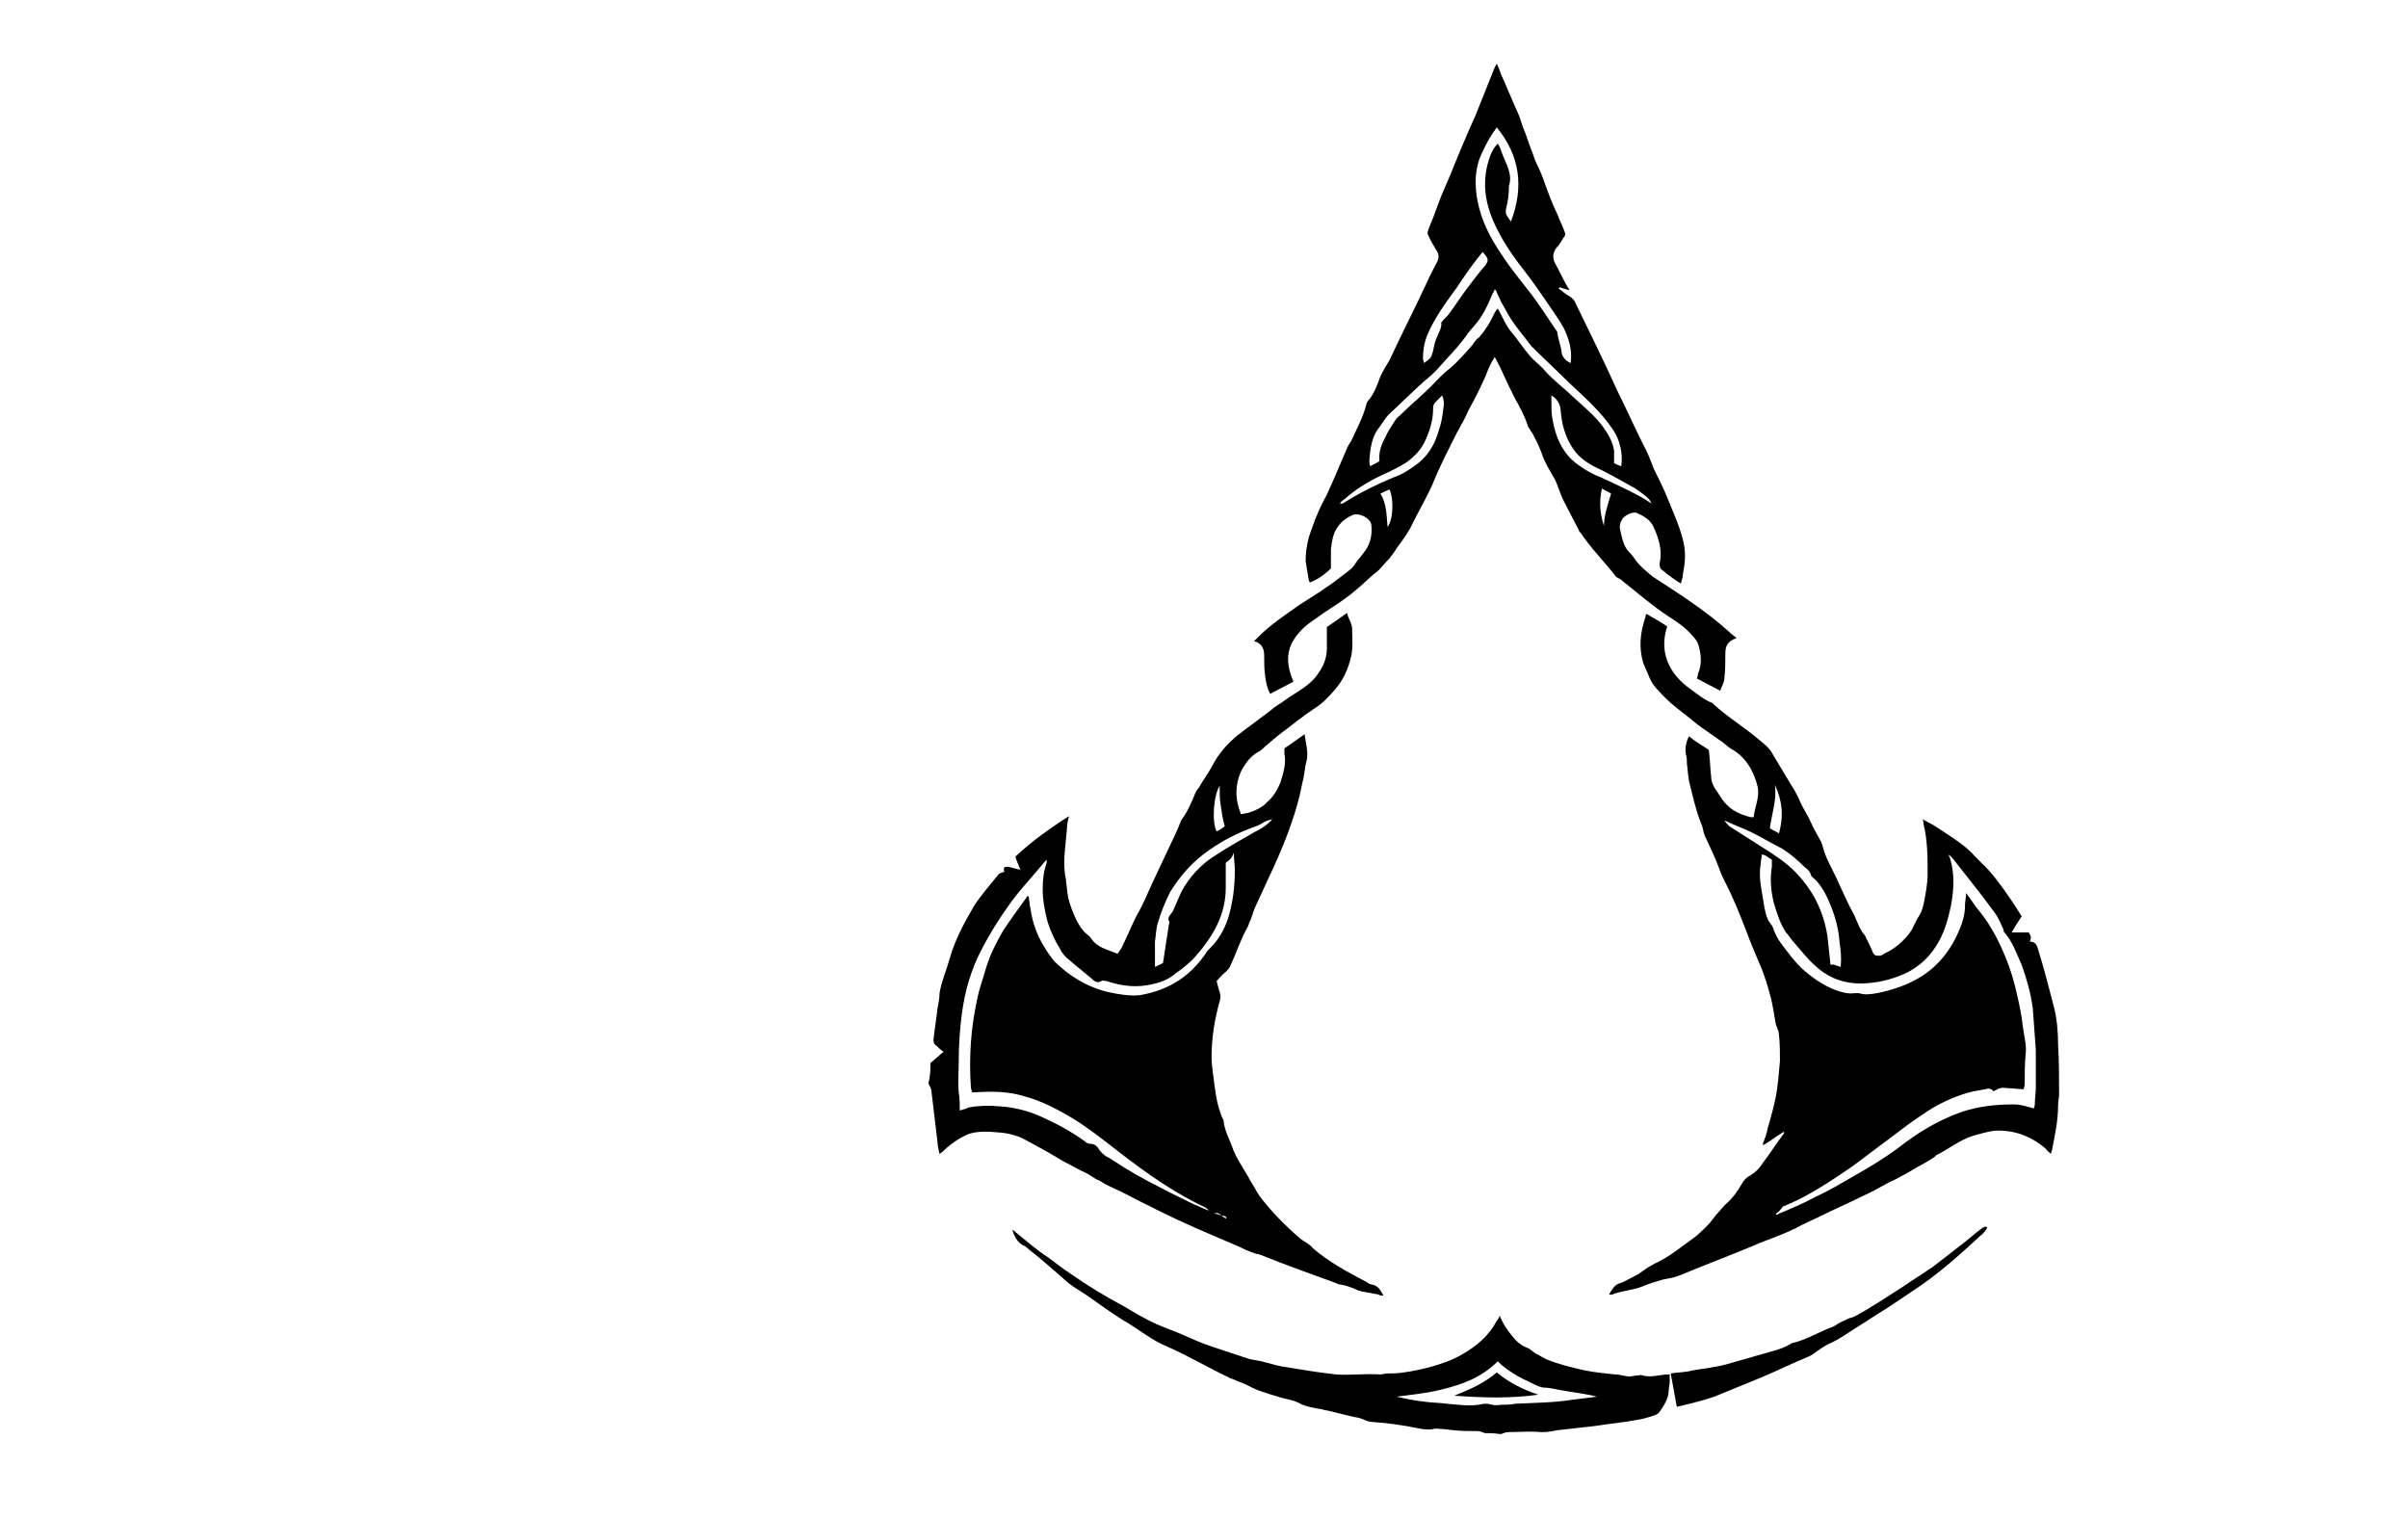 <?xml version="1.0" encoding="utf-8"?>
<!-- Generator: Adobe Illustrator 24.0.2, SVG Export Plug-In . SVG Version: 6.00 Build 0)  -->
<svg version="1.1" id="Слой_1" xmlns="http://www.w3.org/2000/svg" xmlns:xlink="http://www.w3.org/1999/xlink" x="0px" y="0px"
	 viewBox="0 0 238.1 150.2" style="enable-background:new 0 0 238.1 150.2;" xml:space="preserve">
<g>
	<path d="M92,105.1c0.4-0.3,0.8-0.7,1.3-1.1c-0.3-0.2-0.5-0.4-0.7-0.6c-0.2-0.1-0.3-0.3-0.3-0.6c0.1-1,0.3-2.1,0.4-3.1
		c0.1-0.5,0.2-1,0.2-1.5c0.2-1.2,0.7-2.3,1-3.4c0.5-1.8,1.4-3.5,2.4-5.2c0.7-1.1,1.6-2.1,2.4-3.1c0.1-0.2,0.4-0.2,0.6-0.3
		c0-0.1-0.1-0.3,0-0.4c0-0.1,0.3-0.1,0.4-0.1c0.4,0.1,0.7,0.2,1.2,0.3c-0.2-0.5-0.4-0.9-0.5-1.3c1.6-1.5,3.4-2.8,5.3-4
		c-0.1,0.4-0.2,0.8-0.2,1.2c-0.1,1.5-0.4,3-0.2,4.5c0,0.2,0.1,0.4,0.1,0.6c0,0.3,0.1,0.6,0.1,0.9c0,0.3,0.1,0.5,0.1,0.8
		c0.2,0.8,0.5,1.6,0.9,2.4c0.3,0.5,0.5,0.9,1,1.3c0.1,0.1,0.3,0.2,0.4,0.4c0.6,0.9,1.6,1.1,2.6,1.5c0.2-0.3,0.4-0.5,0.5-0.8
		c0.5-1,0.9-2,1.4-3c0.6-1,1-2,1.5-3.1c0.8-1.7,1.6-3.4,2.4-5.1c0.1-0.2,0.2-0.5,0.3-0.7c0.1-0.2,0.1-0.3,0.2-0.5
		c0.6-0.8,1-1.7,1.4-2.7c0.1-0.3,0.4-0.5,0.5-0.8c0.5-0.8,1-1.5,1.4-2.3c0.7-1.2,1.7-2.2,2.8-3c0.5-0.4,1.1-0.8,1.6-1.2
		c0.4-0.3,0.8-0.6,1.2-0.9c0.4-0.4,0.9-0.6,1.4-1c1.1-0.8,2.5-1.4,3.3-2.7c0.5-0.7,0.8-1.5,0.8-2.4c0-0.7,0-1.4,0-2.1
		c0.6-0.4,1.3-0.9,2-1.4c0.1,0.6,0.5,1,0.5,1.6c0,0.9,0.1,1.8-0.1,2.7c-0.3,1.3-0.8,2.4-1.7,3.4c-0.6,0.7-1.2,1.3-2,1.8
		c-0.9,0.6-1.8,1.3-2.7,2c-0.7,0.5-1.4,1.1-2.1,1.7c-0.2,0.2-0.4,0.4-0.6,0.5c-0.8,0.4-1.3,1.1-1.7,1.8c-0.7,1.4-0.7,2.9-0.1,4.4
		c0.9-0.1,1.6-0.4,2.3-0.9c0.1-0.1,0.2-0.2,0.3-0.3c0.6-0.5,1-1.2,1.3-1.9c0.3-1,0.6-1.9,0.4-2.9c0-0.2,0-0.3,0-0.5
		c0.7-0.5,1.3-0.9,2-1.4c0.1,0.9,0.4,1.7,0.2,2.6c-0.2,0.7-0.2,1.4-0.4,2.1c-0.1,0.5-0.2,0.9-0.3,1.4c-0.6,2.4-1.5,4.7-2.5,6.9
		c-0.6,1.3-1.2,2.6-1.8,3.9c-0.3,0.6-0.4,1.2-0.7,1.8c0,0.1-0.1,0.2-0.1,0.3c-0.7,1.2-1.1,2.5-1.7,3.8c-0.1,0.3-0.3,0.5-0.5,0.7
		c-0.3,0.2-0.6,0.6-0.9,0.9c0.1,0.4,0.2,0.8,0.3,1.1c0.1,0.3,0.1,0.6,0,0.9c-0.5,1.8-0.8,3.6-0.8,5.5c0,1,0.2,1.9,0.3,2.9
		c0.1,0.7,0.2,1.4,0.4,2.1c0.1,0.3,0.2,0.6,0.3,0.9c0.1,0.2,0.2,0.3,0.2,0.5c0.1,0.9,0.5,1.6,0.8,2.4c0.4,1.2,1.1,2.1,1.7,3.2
		c0.2,0.4,0.5,0.8,0.7,1.2c0.1,0.2,0.2,0.3,0.3,0.5c1.2,1.6,2.6,3,4.1,4.3c0.4,0.3,0.9,0.5,1.2,0.9c1.6,1.4,3.5,2.4,5.4,3.4
		c0.1,0.1,0.3,0.2,0.4,0.2c0.7,0.1,0.9,0.6,1.2,1.1c-0.2,0-0.4,0-0.5-0.1c-0.5-0.1-1.1-0.2-1.6-0.3c-0.1,0-0.3-0.1-0.4-0.1
		c-0.6-0.3-1.2-0.5-1.8-0.6c-0.1,0-0.2,0-0.3-0.1c-2.5-0.9-5-1.8-7.5-2.8c-0.2-0.1-0.5-0.1-0.7-0.2c-0.3-0.1-0.5-0.2-0.8-0.3
		c-0.2-0.1-0.4-0.2-0.6-0.3c-1.4-0.6-2.8-1.2-4.2-1.8c-2.5-1.1-4.9-2.3-7.4-3.6c-0.6-0.3-1.1-0.5-1.7-0.8c-0.3-0.2-0.6-0.4-0.9-0.5
		c-0.5-0.3-0.9-0.6-1.4-0.8c-0.6-0.3-1.3-0.7-1.9-1c-1.3-0.8-2.6-1.5-3.9-2.2c-0.6-0.3-1.3-0.5-2.1-0.6c-1.3-0.1-2.7-0.3-3.9,0.4
		c-0.6,0.3-1.1,0.7-1.6,1.1c-0.2,0.2-0.4,0.4-0.7,0.6c-0.1-0.5-0.2-0.8-0.2-1.2c-0.2-1.7-0.4-3.3-0.6-5c0-0.3-0.2-0.5-0.3-0.8
		C92,106.4,92,105.7,92,105.1z M120.8,120.2c0.1,0.1,0.3,0.2,0.4,0.3c0,0,0-0.1,0.1-0.1C121.1,120.2,121,120.2,120.8,120.2
		c-0.4-0.3-0.4-0.3-0.8-0.2C120.3,120,120.5,120.1,120.8,120.2z M121.2,85.3c0,0.9,0,1.7,0,2.5c0,2.8-1.4,5-3.2,7
		c-0.5,0.5-1.1,1-1.7,1.4c-0.7,0.6-1.4,0.9-2.3,1.1c-1.6,0.4-3.1,0.2-4.6-0.3c-0.2,0-0.4-0.1-0.5,0c-0.3,0.2-0.6,0.1-0.8-0.1
		c-0.8-0.7-1.6-1.3-2.4-2c-0.4-0.3-0.7-0.7-0.9-1.1c-0.5-0.8-0.9-1.7-1.2-2.6c-0.3-1.1-0.5-2.2-0.5-3.3c0-0.9,0.1-1.8,0.4-2.6
		c0-0.1,0-0.2,0-0.3c-0.1,0.1-0.1,0.1-0.2,0.2c-0.9,1.1-1.9,2.2-2.8,3.3c-1.3,1.7-2.4,3.4-3.4,5.3c-1.1,2.1-1.7,4.2-2,6.5
		c-0.2,1.5-0.3,3.1-0.3,4.6c0,1-0.1,2.1,0,3.1c0.1,0.6,0.1,1.2,0.1,1.8c0.4-0.1,0.7-0.2,0.9-0.3c1.1-0.2,2.1-0.2,3.2-0.1
		c1.3,0.1,2.5,0.4,3.7,0.9c1.6,0.7,3.1,1.5,4.5,2.5c0.2,0.2,0.4,0.3,0.7,0.3c0.2,0,0.4,0.1,0.6,0.3c0.3,0.5,0.7,0.9,1.2,1.1
		c0.1,0.1,0.2,0.1,0.3,0.2c1.5,1,3.1,1.9,4.7,2.7c1.1,0.6,2.2,1.1,3.4,1.7c0.5,0.2,0.9,0.4,1.4,0.6c-0.1-0.2-0.2-0.2-0.3-0.3
		c-3-1.4-5.7-3.3-8.3-5.3c-1.7-1.3-3.4-2.7-5.3-3.8c-1.4-0.8-2.8-1.5-4.3-1.9c-1.6-0.5-3.2-0.5-4.8-0.4c-0.1,0-0.3,0-0.4,0
		c0-0.2-0.1-0.3-0.1-0.5c-0.1-1.5-0.1-2.9,0-4.4c0.1-1.4,0.3-2.8,0.6-4.2c0.2-1.1,0.6-2.1,0.9-3.2c0.4-1.3,1-2.5,1.7-3.7
		c0.8-1.2,1.6-2.3,2.4-3.4c0,0,0.1,0,0.1,0c0.1,0.5,0.1,0.9,0.2,1.3c0.2,1.4,0.7,2.7,1.4,3.8c0.3,0.5,0.6,0.9,0.9,1.3
		c1.5,1.5,3.3,2.6,5.4,3.1c1,0.2,2,0.4,3.1,0.3c2.9-0.5,5.1-1.9,6.7-4.4c0.1-0.1,0.2-0.2,0.3-0.3c0.8-0.8,1.3-1.7,1.7-2.8
		c0.5-1.6,0.7-3.2,0.7-4.9c0-0.5-0.1-1-0.1-1.7C121.8,84.9,121.5,85.1,121.2,85.3z M125.8,81C125.8,80.9,125.7,80.9,125.8,81
		c-0.4,0.1-0.7,0.2-1,0.4c-0.3,0.2-0.6,0.3-0.9,0.4c-1.6,0.6-3,1.3-4.4,2.3c-1.6,1.1-2.8,2.5-3.8,4.1c-0.5,1-0.9,2-1.2,3
		c-0.2,0.6-0.2,1.3-0.3,1.9c0,0.4,0,0.8,0,1.2c0,0.4,0,0.8,0,1.3c0.4-0.2,0.7-0.3,0.8-0.4c0.2-1.4,0.4-2.6,0.6-3.9
		c0-0.1,0.1-0.1,0-0.2c-0.2-0.4,0.1-0.6,0.3-0.9c0.1-0.1,0.1-0.2,0.2-0.4c0.2-0.5,0.5-1.1,0.7-1.6c0.8-1.5,2-2.8,3.5-3.7
		c1.2-0.8,2.5-1.5,3.7-2.2C124.6,82,125.3,81.6,125.8,81z M120.6,77.7c-0.6,0.9-0.8,3.6-0.3,4.5c0.3-0.1,0.5-0.3,0.8-0.5
		c-0.2-0.7-0.3-1.4-0.4-2.1C120.6,79.1,120.6,78.4,120.6,77.7z"/>
	<path d="M146.8,141.7c-0.2-0.1-0.5-0.2-0.7-0.2c-0.8,0-1.7,0-2.5-0.1c-0.3,0-0.6-0.1-1-0.1c-0.3,0-0.6-0.1-0.9,0
		c-0.6,0.1-1.1,0-1.6-0.1c-1.5-0.3-2.9-0.5-4.4-0.6c-0.5,0-0.9-0.3-1.3-0.4c-1.2-0.2-2.4-0.6-3.5-0.8c-0.3-0.1-0.6-0.1-1-0.2
		c-0.5-0.1-1-0.2-1.5-0.5c-0.4-0.2-0.9-0.3-1.3-0.4c-0.5-0.1-1-0.3-1.4-0.4c-0.6-0.2-1.3-0.4-1.9-0.7c-0.2-0.1-0.4-0.2-0.6-0.3
		c-0.4-0.2-0.8-0.3-1.2-0.5c-0.2-0.1-0.4-0.1-0.5-0.2c-2.1-1-4.1-2.2-6.2-3.1c-1.4-0.6-2.5-1.5-3.8-2.3c-1.4-0.8-2.7-1.8-4-2.7
		c-0.5-0.3-0.9-0.6-1.4-0.9c-0.1-0.1-0.3-0.2-0.4-0.3c-0.5-0.4-1-0.9-1.5-1.3c-0.8-0.7-1.6-1.4-2.4-2c-0.2-0.2-0.4-0.4-0.7-0.5
		c-0.5-0.3-0.8-0.8-1-1.5c0.2,0.1,0.3,0.2,0.4,0.3c1,0.8,2,1.7,3.1,2.4c0.7,0.5,1.4,1.1,2.2,1.6c1.7,1.2,3.5,2.3,5.4,3.3
		c1,0.6,2,1.2,3.1,1.7c0.9,0.4,1.8,0.7,2.7,1.1c0.9,0.4,1.8,0.8,2.7,1.1c1.2,0.4,2.4,0.8,3.6,1.2c0.6,0.2,1.2,0.2,1.8,0.4
		c0.5,0.1,1,0.3,1.6,0.4c1.8,0.3,3.6,0.6,5.4,0.8c1.5,0.1,2.9-0.1,4.4,0c0.2,0,0.5-0.1,0.7-0.1c0.5,0,1.1,0,1.6-0.1
		c0.8-0.1,1.7-0.3,2.5-0.5c1.1-0.3,2.3-0.7,3.3-1.3c1.4-0.8,2.6-1.8,3.4-3.3c0.1-0.1,0.2-0.3,0.3-0.5c0.3,0.8,0.8,1.5,1.3,2.1
		c0.4,0.5,0.9,0.9,1.5,1.1c0.2,0.1,0.4,0.3,0.7,0.5c0.4,0.2,0.7,0.4,1.1,0.6c1.2,0.5,2.5,0.8,3.8,1.1c1,0.2,2,0.3,3,0.4
		c0.5,0,1,0.2,1.4,0.2c0.3,0,0.5-0.1,0.8-0.1c0.2,0,0.4-0.1,0.5,0c0.8,0.2,1.5,0,2.3-0.1c0.1,0,0.2,0,0.4,0c0,0.3,0,0.5,0,0.7
		c0,0.3-0.1,0.6-0.1,0.9c0,0.8-0.5,1.5-0.9,2.1c-0.2,0.3-0.7,0.4-1,0.5c-0.6,0.2-1.2,0.3-1.9,0.4c-0.4,0.1-0.8,0.1-1.3,0.2
		c-1,0.1-2,0.3-3.1,0.4c-0.9,0.1-1.8,0.2-2.7,0.3c-0.2,0-0.4,0.1-0.6,0.1c-0.4,0.1-0.8,0.1-1.1,0.1c-1.1-0.1-2.2,0-3.3,0
		c-0.2,0-0.4,0.1-0.7,0.2C147.7,141.7,147.2,141.7,146.8,141.7z M138.1,138.1C138.1,138.2,138,138.2,138.1,138.1
		c0.9,0.2,1.8,0.4,2.8,0.5c0.7,0.1,1.5,0.1,2.2,0.2c1.2,0.1,2.4,0.3,3.6,0c0.1,0,0.3,0,0.4,0c0.4,0.1,0.8,0.2,1.3,0.1
		c0.5,0,0.9,0,1.4-0.1c1.9-0.1,3.8-0.1,5.7-0.4c0.8-0.1,1.6-0.2,2.4-0.3c-1.1-0.3-2.2-0.4-3.3-0.6c-0.7-0.1-1.3-0.3-2-0.3
		c-0.1,0-0.3-0.1-0.4-0.1c-0.5-0.2-1-0.5-1.5-0.7c-0.8-0.4-1.6-0.9-2.3-1.5c-0.1-0.1-0.2-0.2-0.3-0.3c-1.6,1.6-3.5,2.3-5.6,2.8
		C140.9,137.8,139.5,137.9,138.1,138.1z"/>
	<path d="M162.8,60.7c0.7,0.4,1.4,0.8,2,1.2c0,0.1,0.1,0.1,0,0.2c-0.8,2.7,0.5,4.7,2.3,6c0.7,0.5,1.4,1.1,2.2,1.4c0,0,0.1,0,0.1,0.1
		c1.4,1.3,3.1,2.3,4.6,3.6c0.5,0.4,1,0.8,1.3,1.4c0.6,1,1.2,2,1.8,3c0.4,0.6,0.7,1.2,1,1.9c0.3,0.6,0.7,1.2,1,1.9
		c0.3,0.7,0.7,1.3,1,1.9c0,0.1,0.1,0.2,0.1,0.3c0.3,1.3,1.1,2.5,1.6,3.7c0.5,1.1,1,2.2,1.6,3.3c0.3,0.7,0.5,1.3,1,1.9
		c0.1,0.1,0.1,0.3,0.2,0.4c0.2,0.4,0.4,0.8,0.6,1.3c0.1,0.3,0.4,0.3,0.6,0.3c0.2,0,0.4-0.1,0.5-0.2c1.1-0.5,2-1.3,2.7-2.3
		c0.1-0.2,0.2-0.4,0.3-0.6c0.1-0.2,0.2-0.4,0.3-0.6c0.3-0.4,0.5-0.9,0.6-1.4c0.2-1,0.4-2,0.4-3c0-1.6,0-3.3-0.4-4.9
		c0-0.1,0-0.3-0.1-0.5c0.4,0.2,0.7,0.4,1.1,0.6c0.9,0.6,1.9,1.2,2.8,1.9c0.7,0.5,1.2,1.1,1.8,1.7c1.2,1.1,2.1,2.4,3,3.7
		c0.4,0.6,0.8,1.2,1.1,1.7c-0.4,0.6-0.7,1.1-1,1.6c0.6,0,1.2,0,1.7,0c0.2,0.3,0.3,0.5,0.1,0.9c0.5,0,0.7,0.3,0.8,0.7
		c0.6,1.9,1.1,3.9,1.6,5.8c0.3,1.2,0.4,2.5,0.4,3.7c0.1,1.6,0.1,3.3,0.1,4.9c0,0.4-0.1,0.7-0.1,1.1c0,1.5-0.3,2.9-0.6,4.4
		c0,0.1-0.1,0.2-0.1,0.4c-0.2-0.2-0.4-0.3-0.5-0.5c-1.5-1.3-3.2-1.9-5.1-1.8c-0.7,0.1-1.4,0.3-2.1,0.5c-1.3,0.4-2.4,1.3-3.6,1.9
		c0,0-0.1,0-0.1,0.1c-0.8,0.6-1.7,1-2.5,1.5c-0.7,0.4-1.4,0.8-2.1,1.1c-0.9,0.5-1.8,1-2.7,1.4c-1.4,0.7-2.8,1.3-4.2,2
		c-0.6,0.3-1.1,0.5-1.7,0.8c-1.6,0.9-3.3,1.4-4.9,2.1c-2.4,1-4.8,1.9-7.2,2.9c-0.5,0.2-1,0.3-1.6,0.4c-0.7,0.2-1.4,0.4-2.1,0.7
		c-1,0.4-2,0.4-3,0.8c-0.1,0-0.1,0-0.3,0c0.3-0.5,0.5-0.9,1-1.1c0.4-0.1,0.7-0.3,1.1-0.5c0.4-0.2,0.8-0.4,1.2-0.7
		c0.4-0.3,0.9-0.6,1.3-0.8c1.3-0.6,2.4-1.5,3.5-2.3c0.6-0.4,1.1-0.9,1.6-1.4c0.3-0.3,0.6-0.7,0.9-1.1c0.3-0.3,0.6-0.7,0.9-1
		c0.7-0.6,1.2-1.3,1.6-2c0.2-0.4,0.5-0.7,0.9-0.9c0.5-0.3,0.9-0.7,1.2-1.2c0.7-0.9,1.3-1.9,2-2.8c0.1-0.1,0.1-0.1,0.1-0.3
		c-0.7,0.4-1.3,0.9-2,1.3c0,0-0.1,0-0.1-0.1c0.2-0.5,0.4-1,0.5-1.6c0.3-1,0.6-2.1,0.8-3.1c0.2-1.1,0.3-2.3,0.4-3.5
		c0-0.9,0-1.7-0.1-2.6c0-0.3-0.2-0.7-0.3-1c-0.2-1-0.3-2-0.6-3c-0.2-0.8-0.5-1.7-0.8-2.5c-0.5-1.2-1-2.3-1.4-3.4
		c-0.5-1.3-1-2.6-1.6-3.9c-0.4-0.9-0.9-1.7-1.2-2.6c-0.4-1.1-0.9-2.1-1.4-3.2c-0.2-0.4-0.2-0.9-0.4-1.3c-0.5-1.2-0.8-2.6-1.1-3.8
		c-0.2-0.7-0.2-1.4-0.3-2.1c0-0.3,0-0.6-0.1-0.9c-0.1-0.6,0-1.2,0.3-1.8c0.6,0.5,1.3,0.9,1.9,1.3c0.1,0.1,0.1,0.2,0.1,0.4
		c0.1,0.8,0.1,1.5,0.2,2.3c0,0.5,0.2,0.9,0.4,1.2c0.2,0.3,0.4,0.6,0.6,0.9c0.7,1.1,1.7,1.6,2.9,1.9c0.1,0,0.2,0,0.3,0
		c0.1-1,0.6-1.9,0.4-3c-0.4-1.6-1.2-3-2.7-3.8c-0.3-0.2-0.6-0.5-0.9-0.7c-0.7-0.5-1.3-0.9-2-1.4c-0.1-0.1-0.3-0.2-0.4-0.3
		c-1.3-1.1-2.7-2-3.8-3.3c-0.4-0.4-0.7-0.8-0.9-1.3c-0.2-0.5-0.4-0.9-0.6-1.4c-0.5-1.6-0.3-3.1,0.2-4.6
		C162.7,60.8,162.8,60.8,162.8,60.7z M175.6,120c0,0,0,0.1,0,0.1c0.1,0,0.2,0,0.3-0.1c1.2-0.5,2.4-1,3.5-1.6c1.3-0.6,2.5-1.3,3.7-2
		c1.6-0.9,3.1-1.8,4.6-2.9c1.9-1.5,3.9-2.7,6.1-3.5c1.7-0.6,3.5-0.8,5.3-0.8c0.7,0,1.3,0.2,2,0.4c0-0.1,0.1-0.2,0.1-0.4
		c0-0.6,0.1-1.1,0.1-1.7c0-1.2,0-2.4,0-3.7c-0.1-1.4-0.2-2.7-0.3-4.1c-0.2-1.5-0.6-2.9-1.1-4.3c-0.5-1.1-0.9-2.3-1.7-3.2
		c-0.1-0.1-0.1-0.2-0.1-0.3c-0.3-0.6-0.5-1.2-0.9-1.7c-1.3-1.8-2.7-3.5-4.1-5.3c-0.1-0.1-0.2-0.2-0.4-0.4c0,0.2,0.1,0.3,0.1,0.3
		c0.5,1.6,0.4,3.2,0.1,4.8c-0.3,1.4-0.7,2.8-1.5,4c-0.7,1.1-1.6,1.9-2.7,2.5c-1.2,0.6-2.6,1-3.9,1.1c-2,0.2-3.8-0.3-5.3-1.7
		c-0.8-0.7-1.4-1.5-2.1-2.3c-0.3-0.3-0.5-0.7-0.8-1c-0.6-0.9-0.9-1.9-1.2-2.9c-0.3-1.2-0.4-2.4-0.2-3.6c0-0.2,0-0.5,0-0.7
		c-0.4-0.2-0.6-0.5-1-0.5c0,0.3-0.1,0.6-0.1,0.9c-0.2,1.1,0,2.2,0.2,3.3c0.1,0.7,0.2,1.5,0.5,2.2c0.1,0.3,0.4,0.5,0.5,0.8
		c0.2,0.6,0.5,1.2,0.9,1.7c0.6,0.8,1.2,1.6,1.9,2.3c1,0.9,2.1,1.7,3.4,2.2c0.6,0.2,1.2,0.4,1.9,0.3c0.1,0,0.3,0,0.4,0
		c0.6,0.2,1.2,0.1,1.8,0c1.5-0.3,3-0.8,4.3-1.6c1.8-1.1,3.1-2.8,3.9-4.8c0.3-0.7,0.5-1.5,0.5-2.3c0-0.4,0.1-0.7,0.1-1.2
		c0.4,0.5,0.7,1,1,1.4c1.2,1.4,2.1,3,2.8,4.7c0.6,1.4,1,2.8,1.3,4.2c0.2,0.9,0.4,1.8,0.5,2.8c0.1,0.9,0.4,1.8,0.3,2.8
		c-0.1,1-0.1,2-0.1,3c0,0.2-0.1,0.4-0.1,0.5c-0.5,0-1-0.1-1.5-0.1c-0.3,0-0.5-0.1-0.8,0c-0.2,0-0.4,0.2-0.7,0.3
		c-0.2-0.3-0.5-0.3-0.8-0.2c-0.6,0.1-1.2,0.2-1.9,0.4c-1.3,0.4-2.6,1-3.7,1.7c-0.9,0.6-1.8,1.2-2.7,1.9c-1.6,1.2-3.2,2.4-4.8,3.6
		c-2.2,1.5-4.4,3-6.9,4C175.9,119.8,175.8,119.9,175.6,120z M182,95.6c0.1-0.9,0-1.7-0.1-2.4c-0.1-1.3-0.4-2.5-0.9-3.7
		c-0.4-1-0.9-2-1.7-2.7c-0.1-0.1-0.2-0.1-0.2-0.2c-0.1-0.4-0.4-0.7-0.7-0.9c-0.7-0.7-1.4-1.3-2.2-1.8c-1-0.5-2-1.1-3-1.6
		c-0.8-0.4-1.7-0.7-2.5-1.1c-0.1,0-0.2-0.1-0.2-0.1c0.1,0.2,0.3,0.4,0.5,0.6c1.1,0.7,2.2,1.4,3.3,2.1c1.1,0.7,2.2,1.4,3.1,2.3
		c1.8,1.8,2.9,3.9,3.3,6.5c0.1,0.9,0.2,1.8,0.3,2.8C181.3,95.3,181.6,95.5,182,95.6z M175.5,77.6c0.2,1.5-0.3,2.8-0.5,4.3
		c0.3,0.2,0.6,0.3,0.9,0.5C176.4,80.6,176.2,79.1,175.5,77.6z"/>
	<path d="M127.9,67.4c-0.8,0.4-1.5,0.8-2.3,1.2c-0.3-0.5-0.4-1.1-0.5-1.7c-0.1-0.7-0.1-1.4-0.1-2.1c0-0.6-0.2-1.2-1-1.4
		c0.2-0.2,0.3-0.3,0.5-0.5c1.2-1.2,2.6-2.1,4-3.1c0.9-0.6,1.8-1.1,2.6-1.7c0.8-0.5,1.5-1.1,2.3-1.7c0.3-0.2,0.5-0.5,0.7-0.8
		c0.2-0.3,0.5-0.6,0.7-0.9c0.7-0.8,0.9-1.8,0.8-2.8c-0.1-0.7-1.2-1.2-1.8-1c-0.7,0.3-1.2,0.7-1.6,1.3c-0.4,0.6-0.5,1.3-0.6,2.1
		c0,0.6,0,1.3,0,1.9c-0.6,0.6-1.3,1.1-2.1,1.4c0-0.1-0.1-0.2-0.1-0.3c-0.1-0.6-0.2-1.2-0.3-1.8c0-1.1,0.2-2.2,0.6-3.2
		c0.4-1.2,0.9-2.3,1.5-3.4c0.7-1.5,1.3-3,2-4.6c0.1-0.3,0.4-0.6,0.5-0.9c0.5-1.1,1.1-2.2,1.4-3.4c0-0.1,0.1-0.3,0.2-0.4
		c0.6-0.7,0.9-1.6,1.2-2.4c0.2-0.4,0.4-0.8,0.6-1.1c0.1-0.2,0.2-0.3,0.3-0.5c1.2-2.6,2.5-5.1,3.7-7.7c0.3-0.7,0.7-1.4,1-2
		c0.2-0.4,0.2-0.8-0.1-1.2c-0.3-0.5-0.6-1-0.8-1.5c-0.1-0.1,0-0.3,0-0.4c0.2-0.6,0.5-1.2,0.7-1.8c0.2-0.5,0.4-1.1,0.6-1.6
		c0.3-0.7,0.6-1.4,0.9-2.1c0.8-2,1.6-3.9,2.5-5.9c0.6-1.5,1.2-3,1.8-4.5c0.1-0.2,0.1-0.3,0.3-0.6c0.2,0.4,0.3,0.7,0.4,1
		c0.6,1.3,1.1,2.6,1.7,3.9c0.2,0.4,0.3,0.9,0.5,1.4c0.3,0.7,0.5,1.4,0.8,2.2c0.2,0.4,0.3,0.9,0.5,1.3c0.3,0.6,0.6,1.3,0.8,1.9
		c0.4,1.1,0.8,2.2,1.3,3.2c0.2,0.6,0.5,1.1,0.7,1.7c0.1,0.2,0.1,0.4-0.1,0.6c-0.2,0.3-0.4,0.7-0.7,1c-0.4,0.5-0.4,1.1-0.1,1.6
		c0.4,0.7,0.7,1.4,1.1,2.1c0.1,0.2,0.2,0.3,0.3,0.5c-0.4-0.1-0.7-0.2-1-0.3c0,0,0,0.1-0.1,0.1c0.4,0.3,0.7,0.6,1.1,0.8
		c0.3,0.2,0.5,0.4,0.6,0.7c1.4,2.9,2.8,5.7,4.1,8.6c0.9,1.8,1.7,3.6,2.6,5.4c0.4,0.7,0.7,1.5,1,2.3c0.5,1,1,2,1.4,3
		c0.6,1.5,1.3,3,1.6,4.5c0.2,1,0.1,2-0.1,3c0,0.3-0.1,0.5-0.2,0.9c-0.5-0.3-0.9-0.6-1.3-0.9c-0.2-0.1-0.3-0.3-0.5-0.4
		c-0.3-0.2-0.3-0.4-0.3-0.7c0.3-1.3-0.1-2.5-0.6-3.6c-0.3-0.7-1-1.1-1.7-1.4c-0.4-0.1-1,0.2-1.3,0.5c-0.3,0.4-0.4,0.8-0.3,1.2
		c0.2,0.8,0.3,1.6,0.9,2.2c0.3,0.3,0.5,0.6,0.7,0.9c0.5,0.6,1,1,1.6,1.5c2.6,1.7,5.3,3.4,7.6,5.5c0.2,0.2,0.4,0.3,0.7,0.6
		c-0.9,0.3-1.1,0.8-1.1,1.5c0,0.8,0,1.7-0.1,2.5c0,0.4-0.3,0.8-0.4,1.2c-0.8-0.4-1.5-0.8-2.3-1.2c0-0.1,0.1-0.3,0.1-0.5
		c0.4-0.9,0.3-1.8,0.1-2.6c-0.1-0.5-0.4-0.9-0.7-1.2c-0.7-0.8-1.6-1.4-2.4-1.9c-1.5-1-2.9-2.2-4.4-3.4c-0.2-0.2-0.4-0.3-0.6-0.4
		c-0.1-0.1-0.2-0.1-0.2-0.2c-1.1-1.4-2.4-2.7-3.4-4.2c-0.1-0.1-0.2-0.2-0.2-0.3c-0.5-1-1-1.9-1.5-2.9c-0.3-0.6-0.5-1.3-0.8-2
		c-0.5-0.9-1.1-1.8-1.4-2.8c-0.2-0.5-0.4-1-0.7-1.5c-0.1-0.3-0.3-0.5-0.4-0.7c-0.1-0.1-0.1-0.2-0.2-0.3c-0.3-1-0.8-1.9-1.3-2.8
		c-0.4-0.8-0.8-1.6-1.2-2.5c-0.2-0.5-0.5-1-0.8-1.6c-0.4,0.6-0.6,1.1-0.8,1.6c-0.1,0.3-0.2,0.5-0.3,0.7c-0.4,0.9-0.8,1.7-1.3,2.6
		c-0.3,0.5-0.5,1.1-0.8,1.6c-0.2,0.3-0.3,0.6-0.5,0.9c-0.9,1.8-1.8,3.5-2.5,5.3c-0.6,1.3-1.3,2.5-1.9,3.7c-0.4,0.9-1,1.7-1.6,2.5
		c-0.2,0.4-0.5,0.7-0.7,1c-0.4,0.4-0.7,0.8-1.1,1.2c-0.2,0.2-0.4,0.3-0.5,0.4c-0.9,0.8-1.7,1.6-2.7,2.3c-0.9,0.7-2,1.3-2.9,2
		c-0.6,0.4-1.2,0.8-1.7,1.4c-1.1,1.2-1.4,2.5-0.9,4.1C127.7,66.9,127.8,67.2,127.9,67.4z M160.3,46.1c0.2-1.1-0.1-2.6-0.8-3.6
		c-1.2-1.8-2.8-3.2-4.4-4.7c-1.2-1.2-2.4-2.3-3.6-3.5c0,0-0.1-0.1-0.1-0.1c-0.9-1.2-1.9-2.3-2.6-3.7c-0.1-0.2-0.3-0.5-0.4-0.7
		c-0.1-0.3-0.3-0.6-0.4-0.9c0-0.1-0.1-0.2-0.2-0.3c-0.1,0.2-0.1,0.3-0.2,0.4c-0.5,1.2-1,2.3-1.9,3.3c-0.4,0.4-0.7,0.9-1.1,1.4
		c-0.7,0.9-1.5,1.7-2.2,2.5c-0.5,0.6-1.1,1.1-1.7,1.6c-1.1,1-2.2,2.1-3.3,3.1c-0.5,0.5-0.8,1.1-1.2,1.6c-0.6,0.9-0.7,1.9-0.8,3
		c0,0.2,0,0.4,0.1,0.6c0.3-0.2,0.6-0.3,0.9-0.5c-0.1-0.9,0.2-1.7,0.6-2.4c0.2-0.5,0.5-0.9,0.8-1.4c0.2-0.3,0.3-0.5,0.6-0.7
		c1-1,2.1-1.9,3.1-2.9c0.6-0.6,1.2-1.3,1.9-1.8c0.8-0.7,1.5-1.5,2.2-2.3c0.2-0.3,0.4-0.6,0.7-0.8c0.6-0.7,1.1-1.5,1.5-2.4
		c0.1-0.1,0.1-0.2,0.3-0.4c0.5,0.9,0.8,1.7,1.4,2.4c0.6,0.7,1.1,1.5,1.7,2.2c0.5,0.6,1.1,1,1.6,1.6c0.9,1,1.9,1.7,2.8,2.6
		c1,0.9,2.1,1.8,2.9,2.9c0.5,0.7,1,1.5,1.1,2.4c0,0.4,0,0.8,0,1.2C159.8,45.9,160,46,160.3,46.1z M155.3,35.9
		c0.2-1.3-0.2-2.5-0.7-3.5c-0.5-0.9-1.1-1.7-1.7-2.6c-0.7-1-1.3-1.9-2-2.8c-1.1-1.4-2.1-2.8-2.9-4.4c-1-2-1.5-4.1-0.9-6.4
		c0.2-0.7,0.4-1.4,1-2c0.2,0.3,0.3,0.6,0.4,0.9c0.4,1.1,1.1,2.1,0.7,3.3c0,0,0,0,0,0.1c0,0.7-0.1,1.5-0.3,2.2c0,0.1,0,0.3,0,0.4
		c0.1,0.3,0.3,0.5,0.5,0.8c1.3-3.4,0.9-6.5-1.4-9.3c-0.6,0.8-1.1,1.7-1.5,2.6c-0.7,1.5-0.7,3.1-0.4,4.7c0.4,2,1.3,3.7,2.4,5.3
		c0.9,1.4,2,2.7,3,4c0.8,1.1,1.6,2.3,2.4,3.5c0.1,0.1,0.1,0.2,0.1,0.3c0.1,0.6,0.3,1.1,0.4,1.7C154.4,35.2,154.7,35.6,155.3,35.9z
		 M163.3,49.8C163.3,49.7,163.3,49.7,163.3,49.8c-0.1-0.2-0.2-0.4-0.3-0.5c-0.4-0.4-0.9-0.7-1.3-1c-1.1-0.6-2.1-1.2-3.3-1.8
		c-1.1-0.5-2.2-1.1-2.9-2.2c-0.8-1.2-1.1-2.5-1.2-3.9c-0.1-0.6-0.4-1-0.9-1.3c0,0.2,0,0.4,0,0.6c0,0.6,0,1.2,0.1,1.7
		c0.3,1.8,1,3.5,2.6,4.6c0.7,0.5,1.4,0.9,2.2,1.2c1.3,0.6,2.6,1.2,3.9,1.9C162.5,49.3,162.9,49.5,163.3,49.8z M132.5,49.8
		C132.5,49.8,132.5,49.8,132.5,49.8c0.2,0,0.3,0,0.4-0.1c1.6-1,3.2-1.8,4.9-2.5c0.9-0.3,1.6-0.8,2.3-1.3c0.8-0.6,1.4-1.4,1.8-2.3
		c0.4-1,0.7-2,0.8-3.1c0.1-0.5,0.1-0.9-0.1-1.4c-0.8,0.8-0.9,0.8-0.9,1.4c0,1-0.3,2-0.7,2.9c-0.4,1-1.1,1.7-1.9,2.3
		c-0.8,0.5-1.6,0.9-2.5,1.3c-1.3,0.6-2.6,1.4-3.7,2.4C132.7,49.5,132.6,49.6,132.5,49.8z M146.6,24.9c-0.2,0.3-0.5,0.6-0.7,0.9
		c-0.7,0.9-1.3,1.8-1.9,2.7c-1.1,1.5-2.2,3-2.9,4.7c-0.3,0.8-0.4,1.5-0.4,2.3c0,0.1,0.1,0.2,0.1,0.4c0.7-0.5,0.7-0.5,0.9-1.2
		c0.1-0.5,0.2-1,0.4-1.4c0.2-0.5,0.5-1,0.4-1.4c0.3-0.4,0.6-0.6,0.8-0.9c0.6-0.8,1.1-1.6,1.7-2.4c0.6-0.8,1.2-1.6,1.9-2.4
		C147.2,25.7,147.2,25.6,146.6,24.9C146.7,25,146.6,25,146.6,24.9z M158.6,52c0-1.1,0.4-2.1,0.7-3.2c-0.3-0.2-0.6-0.3-0.9-0.5
		C158.1,49.6,158.2,50.8,158.6,52z M137.4,48.4c-0.3,0.1-0.5,0.2-0.9,0.4c0.6,1,0.6,2.1,0.7,3.3C137.8,51.3,137.8,49.3,137.4,48.4z"
		/>
	<path d="M196.5,121.4c-0.2,0.3-0.4,0.6-0.7,0.8c-1.3,1.2-2.6,2.4-4,3.5c-1.1,0.9-2.3,1.7-3.5,2.5c-0.6,0.4-1.2,0.8-1.8,1.2
		c-1,0.6-2,1.3-3,1.9c-0.8,0.5-1.6,1.1-2.5,1.5c-0.7,0.3-1.3,0.8-1.9,1.2c-0.1,0-0.1,0.1-0.2,0.1c-1.7,0.7-3.3,1.5-5,2.2
		c-1.5,0.6-2.9,1.2-4.4,1.8c-1.2,0.4-2.4,0.7-3.7,1c-0.2-1.1-0.4-2.2-0.6-3.3c0.6-0.1,1.2-0.1,1.7-0.2c0.2,0,0.3-0.1,0.5-0.1
		c1.1-0.2,2.2-0.3,3.3-0.6c1.4-0.4,2.8-0.8,4.2-1.2c0.7-0.2,1.5-0.4,2.1-0.8c0.1,0,0.1-0.1,0.2-0.1c1.4-0.3,2.6-1.1,4-1.6
		c0.2-0.1,0.4-0.2,0.5-0.3c0.3-0.2,0.7-0.3,1-0.5c0.2-0.1,0.4-0.1,0.6-0.2c0.8-0.4,1.6-0.9,2.4-1.4c0.8-0.5,1.7-1.1,2.5-1.6
		c1-0.7,2-1.3,3-2c0.9-0.7,1.8-1.4,2.7-2.1c0.7-0.5,1.3-1.1,2-1.6c0.1-0.1,0.2-0.1,0.3-0.2C196.4,121.3,196.5,121.3,196.5,121.4z"/>
	<path d="M143.8,138c1.5-0.6,2.9-1.2,4.2-2.3c1.2,1,2.6,1.7,4.1,2.2C149.3,138.3,146.6,138.2,143.8,138z"/>
</g>
</svg>
